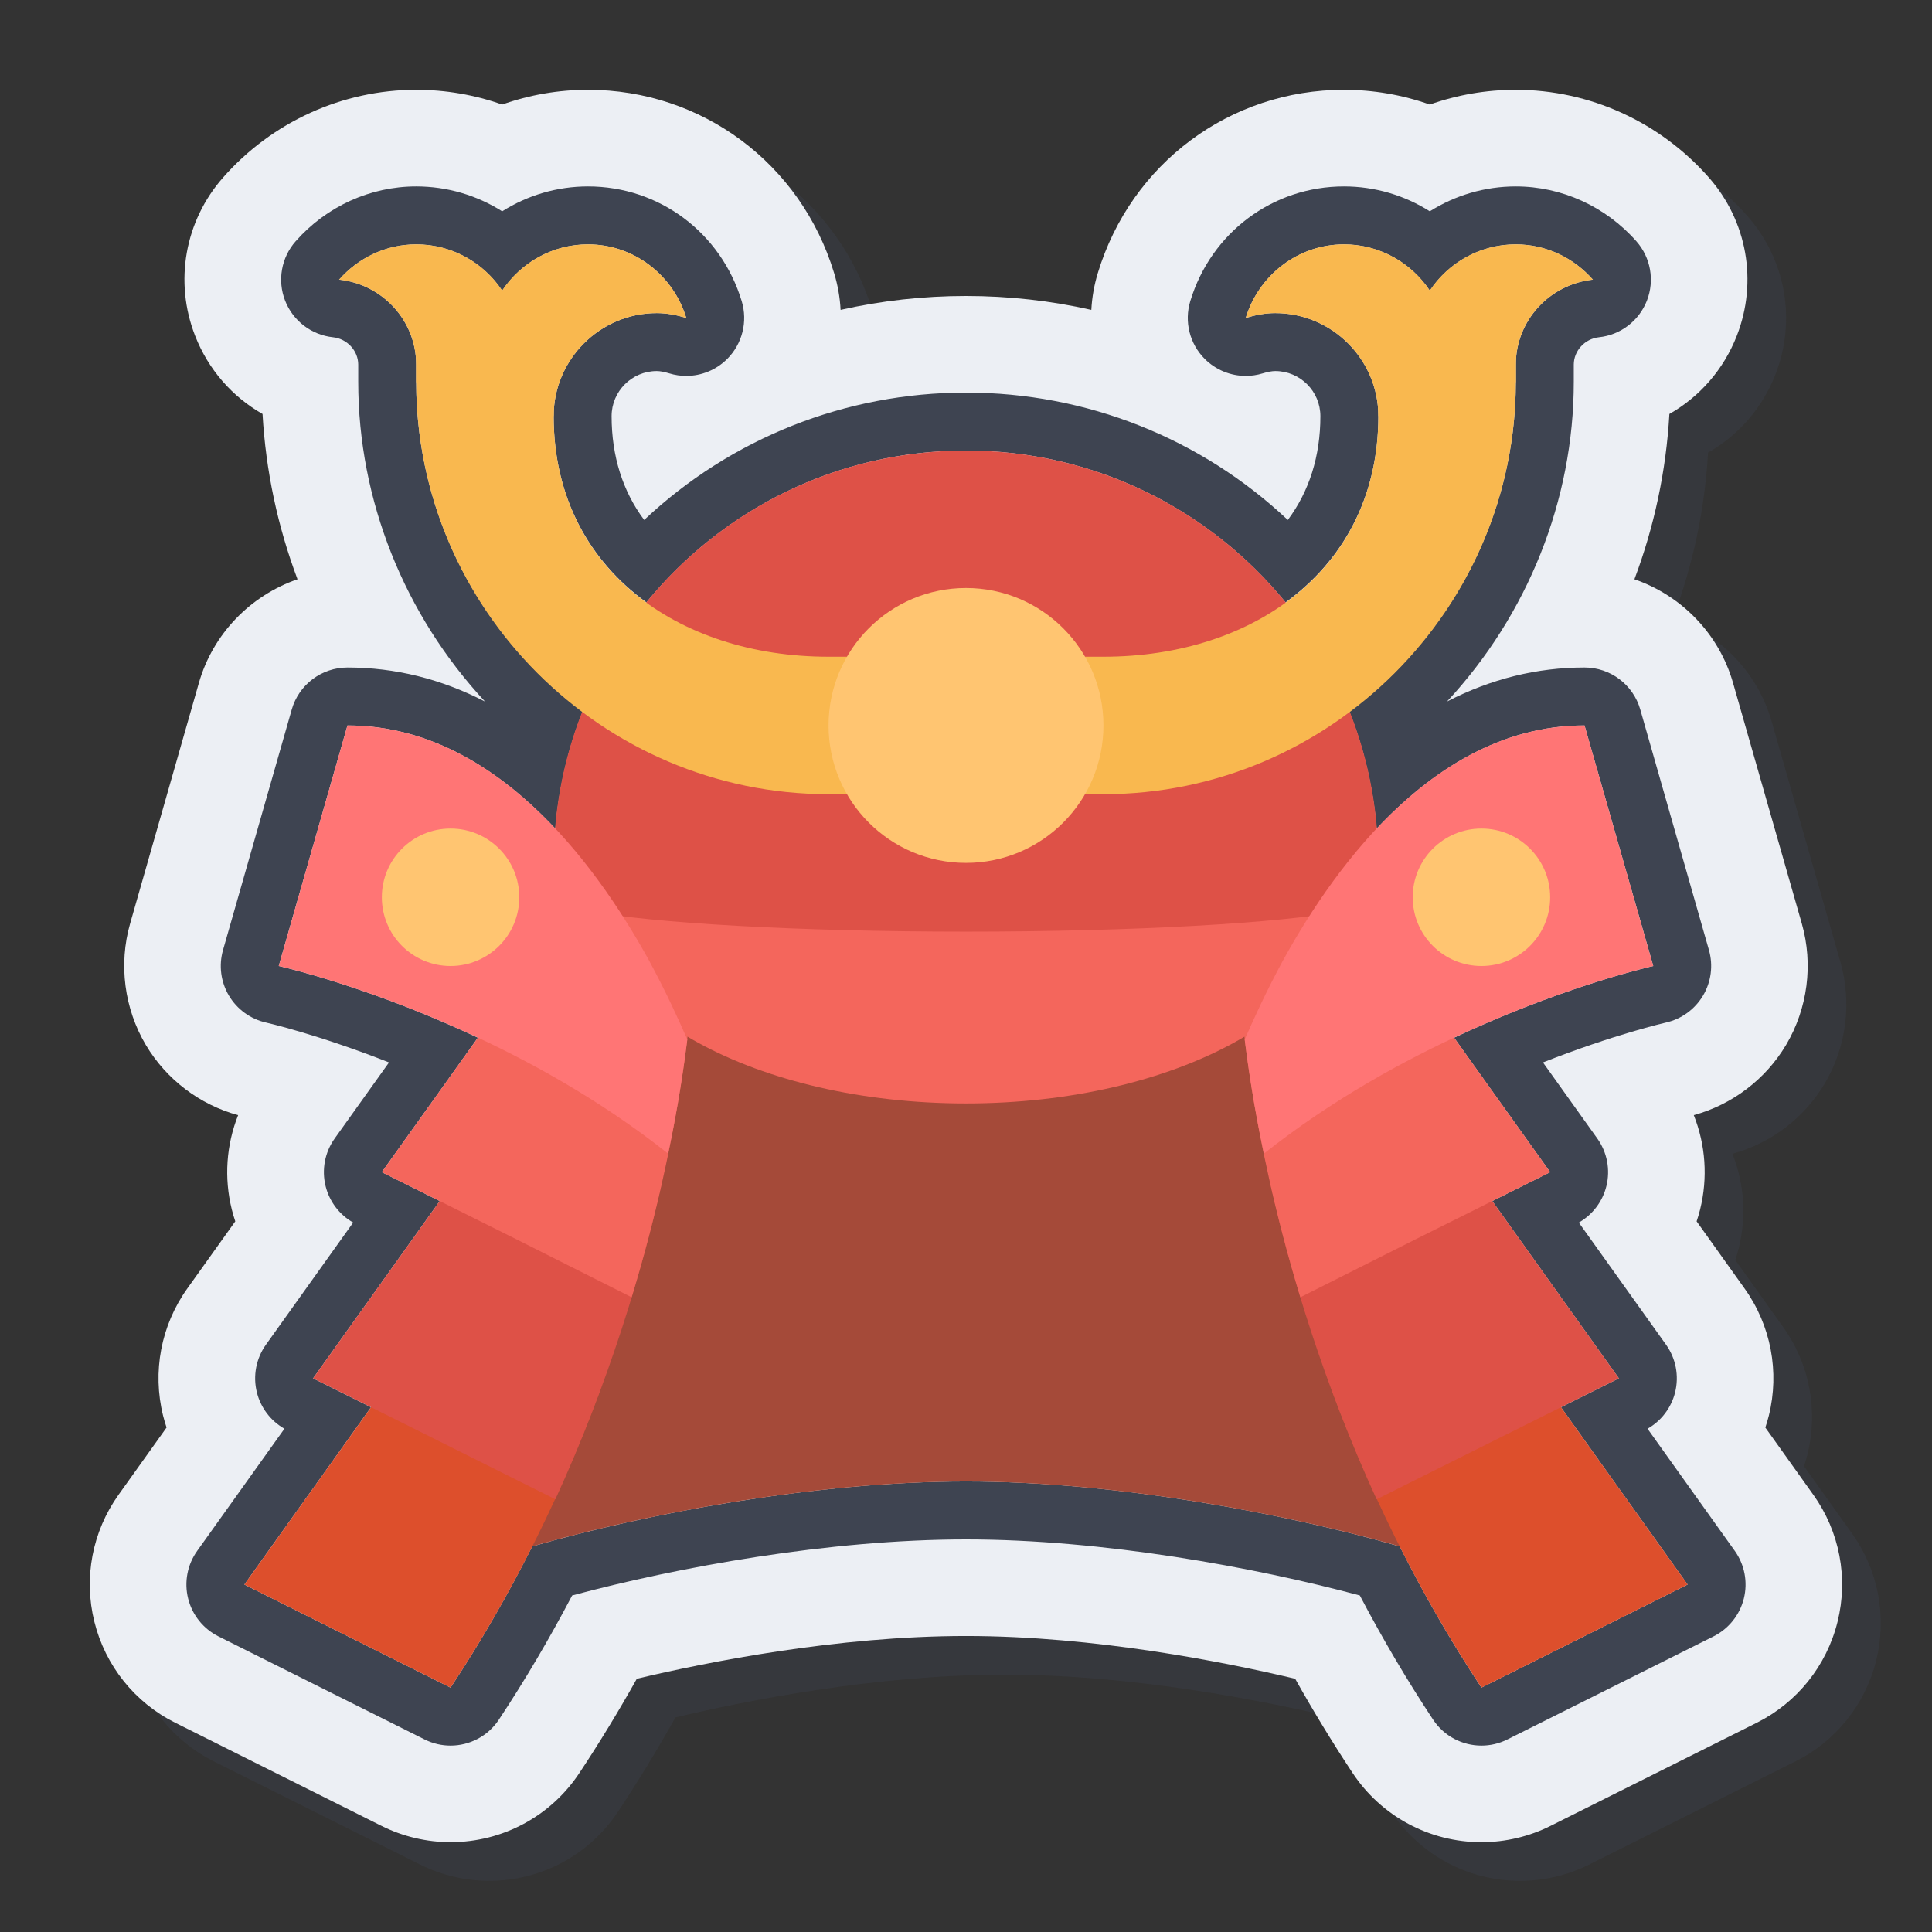 <svg xmlns="http://www.w3.org/2000/svg" xmlns:xlink="http://www.w3.org/1999/xlink" viewBox="0,0,256,256" width="100px" height="100px"><rect x="0" y="0" width="256" height="256" fill="#333333" stroke="none"/><g fill="none" fill-rule="nonzero" stroke="none" stroke-width="1" stroke-linecap="butt" stroke-linejoin="miter" stroke-miterlimit="10" stroke-dasharray="" stroke-dashoffset="0" font-family="none" font-weight="none" font-size="none" text-anchor="none" style="mix-blend-mode: normal"><g transform="scale(2.56,2.56)"><path d="M78.681,97.352c-2.691,0 -5.186,-1.34 -6.672,-3.584c-1.03,-1.556 -2.025,-3.189 -2.971,-4.875c-3.629,-0.863 -10.378,-2.214 -17.038,-2.214c-6.66,0 -13.409,1.351 -17.038,2.213c-0.945,1.687 -1.94,3.32 -2.971,4.875c-1.484,2.244 -3.979,3.584 -6.672,3.584c-1.236,0 -2.474,-0.293 -3.58,-0.847l-10.668,-5.334c-2.094,-1.045 -3.62,-2.95 -4.186,-5.225c-0.567,-2.276 -0.109,-4.676 1.256,-6.583l2.48,-3.473c-0.067,-0.201 -0.127,-0.404 -0.179,-0.61c-0.566,-2.278 -0.11,-4.676 1.251,-6.583l2.485,-3.479c-0.068,-0.202 -0.128,-0.407 -0.18,-0.615c-0.408,-1.639 1.595,-8.639 2.206,-10.177c-1.979,-0.536 -5.59,3.452 -6.652,1.669c-1.122,-1.89 -1.42,-4.183 -0.816,-6.294l3.557,-12.448c0.729,-2.554 2.681,-4.533 5.106,-5.369c-1.027,-2.731 -0.345,-6.732 -0.513,-9.676c-1.565,-0.89 -4.106,-1.18 -4.788,-2.929c-1.092,-2.798 -0.536,-5.939 1.453,-8.195c2.54,-2.882 6.182,-4.535 9.99,-4.535c1.526,0 3.029,0.26 4.45,0.763c1.419,-0.503 2.92,-0.763 4.443,-0.763c5.897,0 11.017,3.811 12.739,9.484c0.191,0.629 0.303,1.269 0.336,1.907c2.109,-0.475 4.283,-0.719 6.489,-0.719c2.206,0 4.381,0.244 6.489,0.719c0.034,-0.639 0.145,-1.28 0.337,-1.91c1.722,-5.67 6.841,-9.481 12.738,-9.481c1.523,0 3.024,0.26 4.443,0.763c1.421,-0.503 2.924,-0.763 4.45,-0.763c3.809,0 7.45,1.653 9.991,4.535c1.988,2.255 2.544,5.396 1.451,8.198c-0.681,1.747 -1.924,3.157 -3.49,4.047c-0.168,2.944 -0.782,5.824 -1.81,8.555c2.426,0.835 4.379,2.815 5.107,5.372l3.557,12.447c0.602,2.109 0.305,4.398 -0.815,6.284c-1.059,1.781 -2.785,3.089 -4.776,3.633c0.611,1.538 0.735,3.243 0.327,4.884c-0.052,0.208 -0.111,0.412 -0.18,0.614l2.483,3.477c1.363,1.909 1.819,4.308 1.254,6.582c-0.052,0.208 -0.112,0.412 -0.18,0.614l2.482,3.477c1.363,1.905 1.821,4.304 1.254,6.581c-0.565,2.274 -2.092,4.179 -4.188,5.226l-10.669,5.335c-1.099,0.55 -2.336,0.843 -3.572,0.843z" fill="#3e4451" opacity="0.35"></path><path d="M76.681,95.352c-2.691,0 -5.186,-1.34 -6.672,-3.584c-1.03,-1.556 -2.025,-3.189 -2.971,-4.875c-3.629,-0.863 -10.378,-2.214 -17.038,-2.214c-6.66,0 -13.409,1.351 -17.038,2.213c-0.945,1.687 -1.94,3.32 -2.971,4.875c-1.484,2.244 -3.979,3.584 -6.672,3.584c-1.236,0 -2.474,-0.293 -3.58,-0.847l-10.668,-5.334c-2.094,-1.045 -3.62,-2.95 -4.186,-5.225c-0.567,-2.276 -0.109,-4.676 1.256,-6.583l2.48,-3.473c-0.067,-0.201 -0.127,-0.404 -0.179,-0.61c-0.566,-2.278 -0.11,-4.676 1.251,-6.583l2.485,-3.479c-0.068,-0.202 -0.128,-0.407 -0.18,-0.615c-0.408,-1.639 -0.284,-3.343 0.327,-4.881c-1.979,-0.536 -3.711,-1.844 -4.773,-3.627c-1.122,-1.89 -1.42,-4.183 -0.816,-6.294l3.557,-12.448c0.729,-2.554 2.681,-4.533 5.106,-5.369c-1.027,-2.731 -1.642,-5.61 -1.81,-8.555c-1.565,-0.89 -2.81,-2.301 -3.491,-4.05c-1.092,-2.798 -0.536,-5.939 1.453,-8.195c2.54,-2.882 6.182,-4.535 9.99,-4.535c1.526,0 3.029,0.26 4.45,0.763c1.419,-0.503 2.92,-0.763 4.443,-0.763c5.897,0 11.017,3.811 12.739,9.484c0.191,0.629 0.303,1.269 0.336,1.907c2.109,-0.475 4.283,-0.719 6.489,-0.719c2.206,0 4.381,0.244 6.489,0.719c0.034,-0.639 0.145,-1.28 0.337,-1.91c1.722,-5.67 6.841,-9.481 12.738,-9.481c1.523,0 3.024,0.26 4.443,0.763c1.421,-0.503 2.924,-0.763 4.45,-0.763c3.809,0 7.45,1.653 9.991,4.535c1.988,2.255 2.544,5.396 1.451,8.198c-0.681,1.747 -1.924,3.157 -3.49,4.047c-0.168,2.944 -0.782,5.824 -1.81,8.555c2.426,0.835 4.379,2.815 5.107,5.372l3.557,12.447c0.602,2.109 0.305,4.398 -0.815,6.284c-1.059,1.781 -2.785,3.089 -4.776,3.633c0.611,1.538 0.735,3.243 0.327,4.884c-0.052,0.208 -0.111,0.412 -0.18,0.614l2.483,3.477c1.363,1.909 1.819,4.308 1.254,6.582c-0.052,0.208 -0.112,0.412 -0.18,0.614l2.482,3.477c1.363,1.905 1.821,4.304 1.254,6.581c-0.565,2.274 -2.092,4.179 -4.188,5.226l-10.669,5.335c-1.099,0.55 -2.336,0.843 -3.572,0.843z" fill="#eceff4"></path><path d="M78.458,12.649c1.595,0 3.011,0.715 3.989,1.825c-2.23,0.235 -3.989,2.111 -3.989,4.4v0.889c0,6.972 -3.403,13.172 -8.615,17.074c0.75,1.902 1.236,3.934 1.411,6.058c2.807,-2.989 6.396,-5.345 10.761,-5.345l3.557,12.45c0,0 -4.162,0.925 -9.516,3.344c-0.26,0.117 -0.527,0.244 -0.792,0.367l4.972,6.96l-2.998,1.495l6.555,9.177l-2.998,1.495l6.555,9.177l-10.672,5.336c-1.608,-2.429 -3.004,-4.884 -4.226,-7.309c-5.84,-1.687 -14.656,-3.363 -22.453,-3.363c-7.797,0 -16.613,1.676 -22.453,3.363c-1.222,2.425 -2.618,4.88 -4.226,7.309l-10.672,-5.336l6.555,-9.177l-2.998,-1.495l6.555,-9.177l-2.998,-1.495l4.972,-6.96c-0.265,-0.124 -0.532,-0.251 -0.792,-0.367c-5.352,-2.419 -9.514,-3.344 -9.514,-3.344l3.557,-12.45c4.365,0 7.954,2.356 10.761,5.345c0.175,-2.124 0.66,-4.156 1.411,-6.058c-5.211,-3.901 -8.615,-10.101 -8.615,-17.074v-0.889c0,-2.289 -1.759,-4.166 -3.989,-4.4c0.978,-1.11 2.394,-1.825 3.989,-1.825c1.861,0 3.495,0.955 4.45,2.398c0.958,-1.441 2.593,-2.398 4.443,-2.398c2.401,0 4.42,1.617 5.085,3.808c-0.487,-0.148 -0.994,-0.251 -1.528,-0.251c-2.935,0 -5.336,2.401 -5.336,5.336c0,4.228 1.865,7.505 4.803,9.637c3.913,-4.795 9.866,-7.858 16.541,-7.858c6.675,0 12.628,3.064 16.541,7.858c2.938,-2.132 4.803,-5.408 4.803,-9.637c0,-2.935 -2.401,-5.336 -5.336,-5.336c-0.534,0 -1.041,0.103 -1.528,0.251c0.665,-2.191 2.684,-3.808 5.085,-3.808c1.851,0 3.486,0.957 4.443,2.398c0.955,-1.443 2.589,-2.398 4.45,-2.398M78.458,9.649c-1.603,0 -3.139,0.458 -4.451,1.288c-1.311,-0.83 -2.845,-1.288 -4.442,-1.288c-3.681,0 -6.878,2.386 -7.956,5.937c-0.322,1.059 -0.034,2.209 0.749,2.992c0.571,0.571 1.338,0.879 2.122,0.879c0.29,0 0.583,-0.042 0.869,-0.129c0.271,-0.082 0.486,-0.122 0.658,-0.122c1.288,0 2.336,1.048 2.336,2.336c0,2.067 -0.576,3.886 -1.686,5.371c-4.488,-4.222 -10.404,-6.592 -16.657,-6.592c-6.253,0 -12.169,2.37 -16.658,6.592c-1.11,-1.485 -1.686,-3.304 -1.686,-5.371c0,-1.288 1.048,-2.336 2.336,-2.336c0.172,0 0.387,0.04 0.658,0.122c0.286,0.087 0.579,0.129 0.869,0.129c0.784,0 1.551,-0.308 2.122,-0.879c0.782,-0.783 1.07,-1.933 0.749,-2.992c-1.078,-3.551 -4.275,-5.937 -7.956,-5.937c-1.598,0 -3.131,0.458 -4.442,1.288c-1.312,-0.831 -2.848,-1.288 -4.451,-1.288c-2.374,0 -4.649,1.036 -6.24,2.841c-0.742,0.842 -0.952,2.028 -0.544,3.073c0.408,1.045 1.365,1.776 2.481,1.894c0.731,0.077 1.304,0.699 1.304,1.417v0.889c0,6.137 2.397,12.069 6.562,16.549c-2.273,-1.172 -4.652,-1.762 -7.119,-1.762c-1.339,0 -2.517,0.888 -2.885,2.176l-3.557,12.45c-0.227,0.795 -0.116,1.648 0.307,2.359c0.423,0.71 1.12,1.215 1.927,1.394c0.029,0.007 2.67,0.609 6.358,2.062l-2.812,3.937c-0.51,0.714 -0.682,1.616 -0.47,2.468c0.199,0.799 0.716,1.478 1.427,1.883l-4.515,6.321c-0.51,0.714 -0.682,1.617 -0.47,2.468c0.199,0.799 0.716,1.478 1.427,1.883l-4.515,6.321c-0.51,0.714 -0.682,1.615 -0.47,2.467c0.211,0.852 0.785,1.568 1.57,1.96l10.672,5.336c0.429,0.214 0.887,0.317 1.34,0.317c0.979,0 1.931,-0.48 2.503,-1.344c1.339,-2.022 2.611,-4.179 3.792,-6.427c5.434,-1.46 13.285,-2.901 20.385,-2.901c7.1,0 14.952,1.441 20.385,2.901c1.181,2.248 2.454,4.405 3.792,6.427c0.572,0.865 1.525,1.344 2.503,1.344c0.453,0 0.911,-0.103 1.34,-0.317l10.672,-5.336c0.785,-0.392 1.358,-1.109 1.57,-1.96c0.212,-0.852 0.04,-1.753 -0.47,-2.467l-4.515,-6.321c0.711,-0.405 1.229,-1.084 1.427,-1.883c0.212,-0.852 0.04,-1.754 -0.47,-2.468l-4.515,-6.321c0.711,-0.405 1.229,-1.084 1.427,-1.883c0.212,-0.852 0.04,-1.754 -0.47,-2.468l-2.812,-3.937c3.69,-1.454 6.329,-2.056 6.361,-2.063c0.805,-0.181 1.502,-0.686 1.924,-1.396c0.422,-0.71 0.533,-1.562 0.307,-2.356l-3.555,-12.451c-0.368,-1.288 -1.545,-2.176 -2.885,-2.176c-2.467,0 -4.846,0.59 -7.119,1.762c4.165,-4.479 6.562,-10.412 6.562,-16.549v-0.889c0,-0.718 0.573,-1.34 1.304,-1.417c1.116,-0.118 2.073,-0.848 2.481,-1.894c0.408,-1.046 0.198,-2.231 -0.544,-3.073c-1.592,-1.804 -3.867,-2.84 -6.241,-2.84z" fill="#3e4451"></path><path d="M50,76.679c8.096,0 17.302,1.807 23.122,3.557l-1.779,-35.572h-42.686l-1.779,35.572c5.82,-1.75 15.026,-3.557 23.122,-3.557z" fill="#dd4f2c"></path><path d="M50,76.679c8.096,0 17.302,1.807 23.122,3.557l-1.779,-35.572h-42.686l-1.779,35.572c5.82,-1.75 15.026,-3.557 23.122,-3.557z" fill="#3e4451" opacity="0.35"></path><path d="M78.458,12.649c1.595,0 3.011,0.715 3.989,1.825c-2.23,0.235 -3.989,2.111 -3.989,4.4v0.889c0,0.301 -3.616,3.273 -3.557,3.557c-0.03,0 0.03,0 0,0c-2.947,0 -1.779,-2.389 -1.779,-5.336c0,-2.947 2.389,-5.335 5.336,-5.335zM28.657,21.542c0,-2.935 2.401,-5.336 5.336,-5.336c0.534,0 1.04,0.103 1.528,0.251c-0.665,-2.191 -2.684,-3.808 -5.085,-3.808c-2.935,0 -5.336,2.401 -5.336,5.336c0,1.375 0.542,2.615 1.409,3.557z" fill="#f9b84f"></path><path d="M71.343,21.542c0,-2.935 -2.401,-5.336 -5.336,-5.336c-0.534,0 -1.04,0.103 -1.528,0.251c0.665,-2.191 2.684,-3.808 5.085,-3.808c2.935,0 5.336,2.401 5.336,5.336c0,1.375 -0.542,2.615 -1.409,3.557z" fill="#f9b84f"></path><path d="M50,42.886c-11.788,0 -21.343,0.796 -21.343,1.779c0,0.982 9.556,1.779 21.343,1.779c11.787,0 21.343,-0.796 21.343,-1.779c0,-0.983 -9.555,-1.779 -21.343,-1.779z" fill="#ffc107"></path><path d="M87.351,82.015l-10.672,5.336c-3.415,-5.158 -5.905,-10.441 -7.701,-15.278l6.794,-1.512l2.686,-0.996zM12.649,82.015l10.672,5.336c3.415,-5.158 5.905,-10.441 7.701,-15.278l-6.794,-1.512l-2.686,-0.996z" fill="#dd4f2c"></path><path d="M16.206,71.343l6.456,3.219l6.083,3.041c2.775,-6.065 4.482,-11.792 5.496,-16.292l-5.923,-1.298l-3.219,-1.121z" fill="#de5147"></path><path d="M19.763,60.672l6.954,3.468l5.976,3.006c2.704,-8.893 3.077,-15.367 3.077,-15.367l-0.711,-1.743l-2.632,-0.587l-3.771,-1.227z" fill="#f4665c"></path><path d="M83.794,71.343l-6.456,3.219l-6.083,3.041c-2.775,-6.065 -4.482,-11.792 -5.496,-16.292l5.923,-1.298l3.219,-1.121z" fill="#de5147"></path><path d="M80.237,60.672l-6.954,3.468l-5.976,3.006c-2.704,-8.893 -3.077,-15.367 -3.077,-15.367l0.711,-1.743l2.632,-0.587l3.771,-1.227z" fill="#f4665c"></path><path d="M50,35.771c-10.805,0 -19.565,4.778 -19.565,10.672c0,5.894 8.76,10.671 19.565,10.671c10.805,0 19.565,-4.778 19.565,-10.672c0,-5.894 -8.76,-10.671 -19.565,-10.671z" fill="#f4665c"></path><path d="M71.343,44.664c0,0.253 -0.635,2.271 -1.779,2.488c-3.293,0.628 -10.811,1.069 -19.564,1.069c-8.753,0 -16.269,-0.441 -19.565,-1.069c-1.144,-0.217 -1.779,-2.236 -1.779,-2.488c0,-11.792 9.551,-21.343 21.343,-21.343c11.792,0 21.344,9.551 21.344,21.343z" fill="#de5147"></path><path d="M71.343,17.985v3.557c0,7.846 -6.383,12.45 -14.229,12.45h-14.228c-7.846,0 -14.229,-4.605 -14.229,-12.45v-3.557h-7.114v1.779c0,11.739 9.605,21.343 21.343,21.343h14.229c11.739,0 21.343,-9.605 21.343,-21.343v-1.779z" fill="#f9b84f"></path><path d="M50,30.435c-3.929,0 -7.114,3.185 -7.114,7.114c0,3.929 3.185,7.114 7.114,7.114c3.929,0 7.114,-3.185 7.114,-7.114c0,-3.929 -3.185,-7.114 -7.114,-7.114z" fill="#ffc571"></path><path d="M85.572,50c0,0 -4.162,0.925 -9.516,3.344c-3.326,1.494 -7.114,3.575 -10.636,6.367c-0.534,-2.49 -0.818,-4.518 -0.996,-5.905c0.445,-1.014 1.103,-2.472 1.992,-4.109c2.864,-5.194 8.093,-12.148 15.599,-12.148z" fill="#ff7575"></path><path d="M76.679,42.886c-1.965,0 -3.557,1.593 -3.557,3.557c0,1.965 1.593,3.557 3.557,3.557c1.965,0 3.557,-1.593 3.557,-3.557c0.001,-1.965 -1.592,-3.557 -3.557,-3.557z" fill="#ffc571"></path><path d="M14.428,50c0,0 4.162,0.925 9.516,3.344c3.326,1.494 7.114,3.575 10.636,6.367c0.534,-2.49 0.818,-4.518 0.996,-5.905c-0.445,-1.014 -1.103,-2.472 -1.992,-4.109c-2.864,-5.193 -8.093,-12.147 -15.599,-12.147z" fill="#ff7575"></path><path d="M23.321,42.886c-1.965,0 -3.557,1.593 -3.557,3.557c0,1.965 1.593,3.557 3.557,3.557c1.964,0 3.557,-1.593 3.557,-3.557c0,-1.965 -1.593,-3.557 -3.557,-3.557z" fill="#ffc571"></path><path d="M21.542,12.649c-1.595,0 -3.011,0.715 -3.989,1.825c2.23,0.235 3.989,2.111 3.989,4.4v0.889c0,0.301 3.616,3.273 3.557,3.557c0.03,0 -0.03,0 0,0c2.947,0 1.779,-2.389 1.779,-5.336c0,-2.947 -2.389,-5.335 -5.336,-5.335z" fill="#f9b84f"></path></g></g></svg>